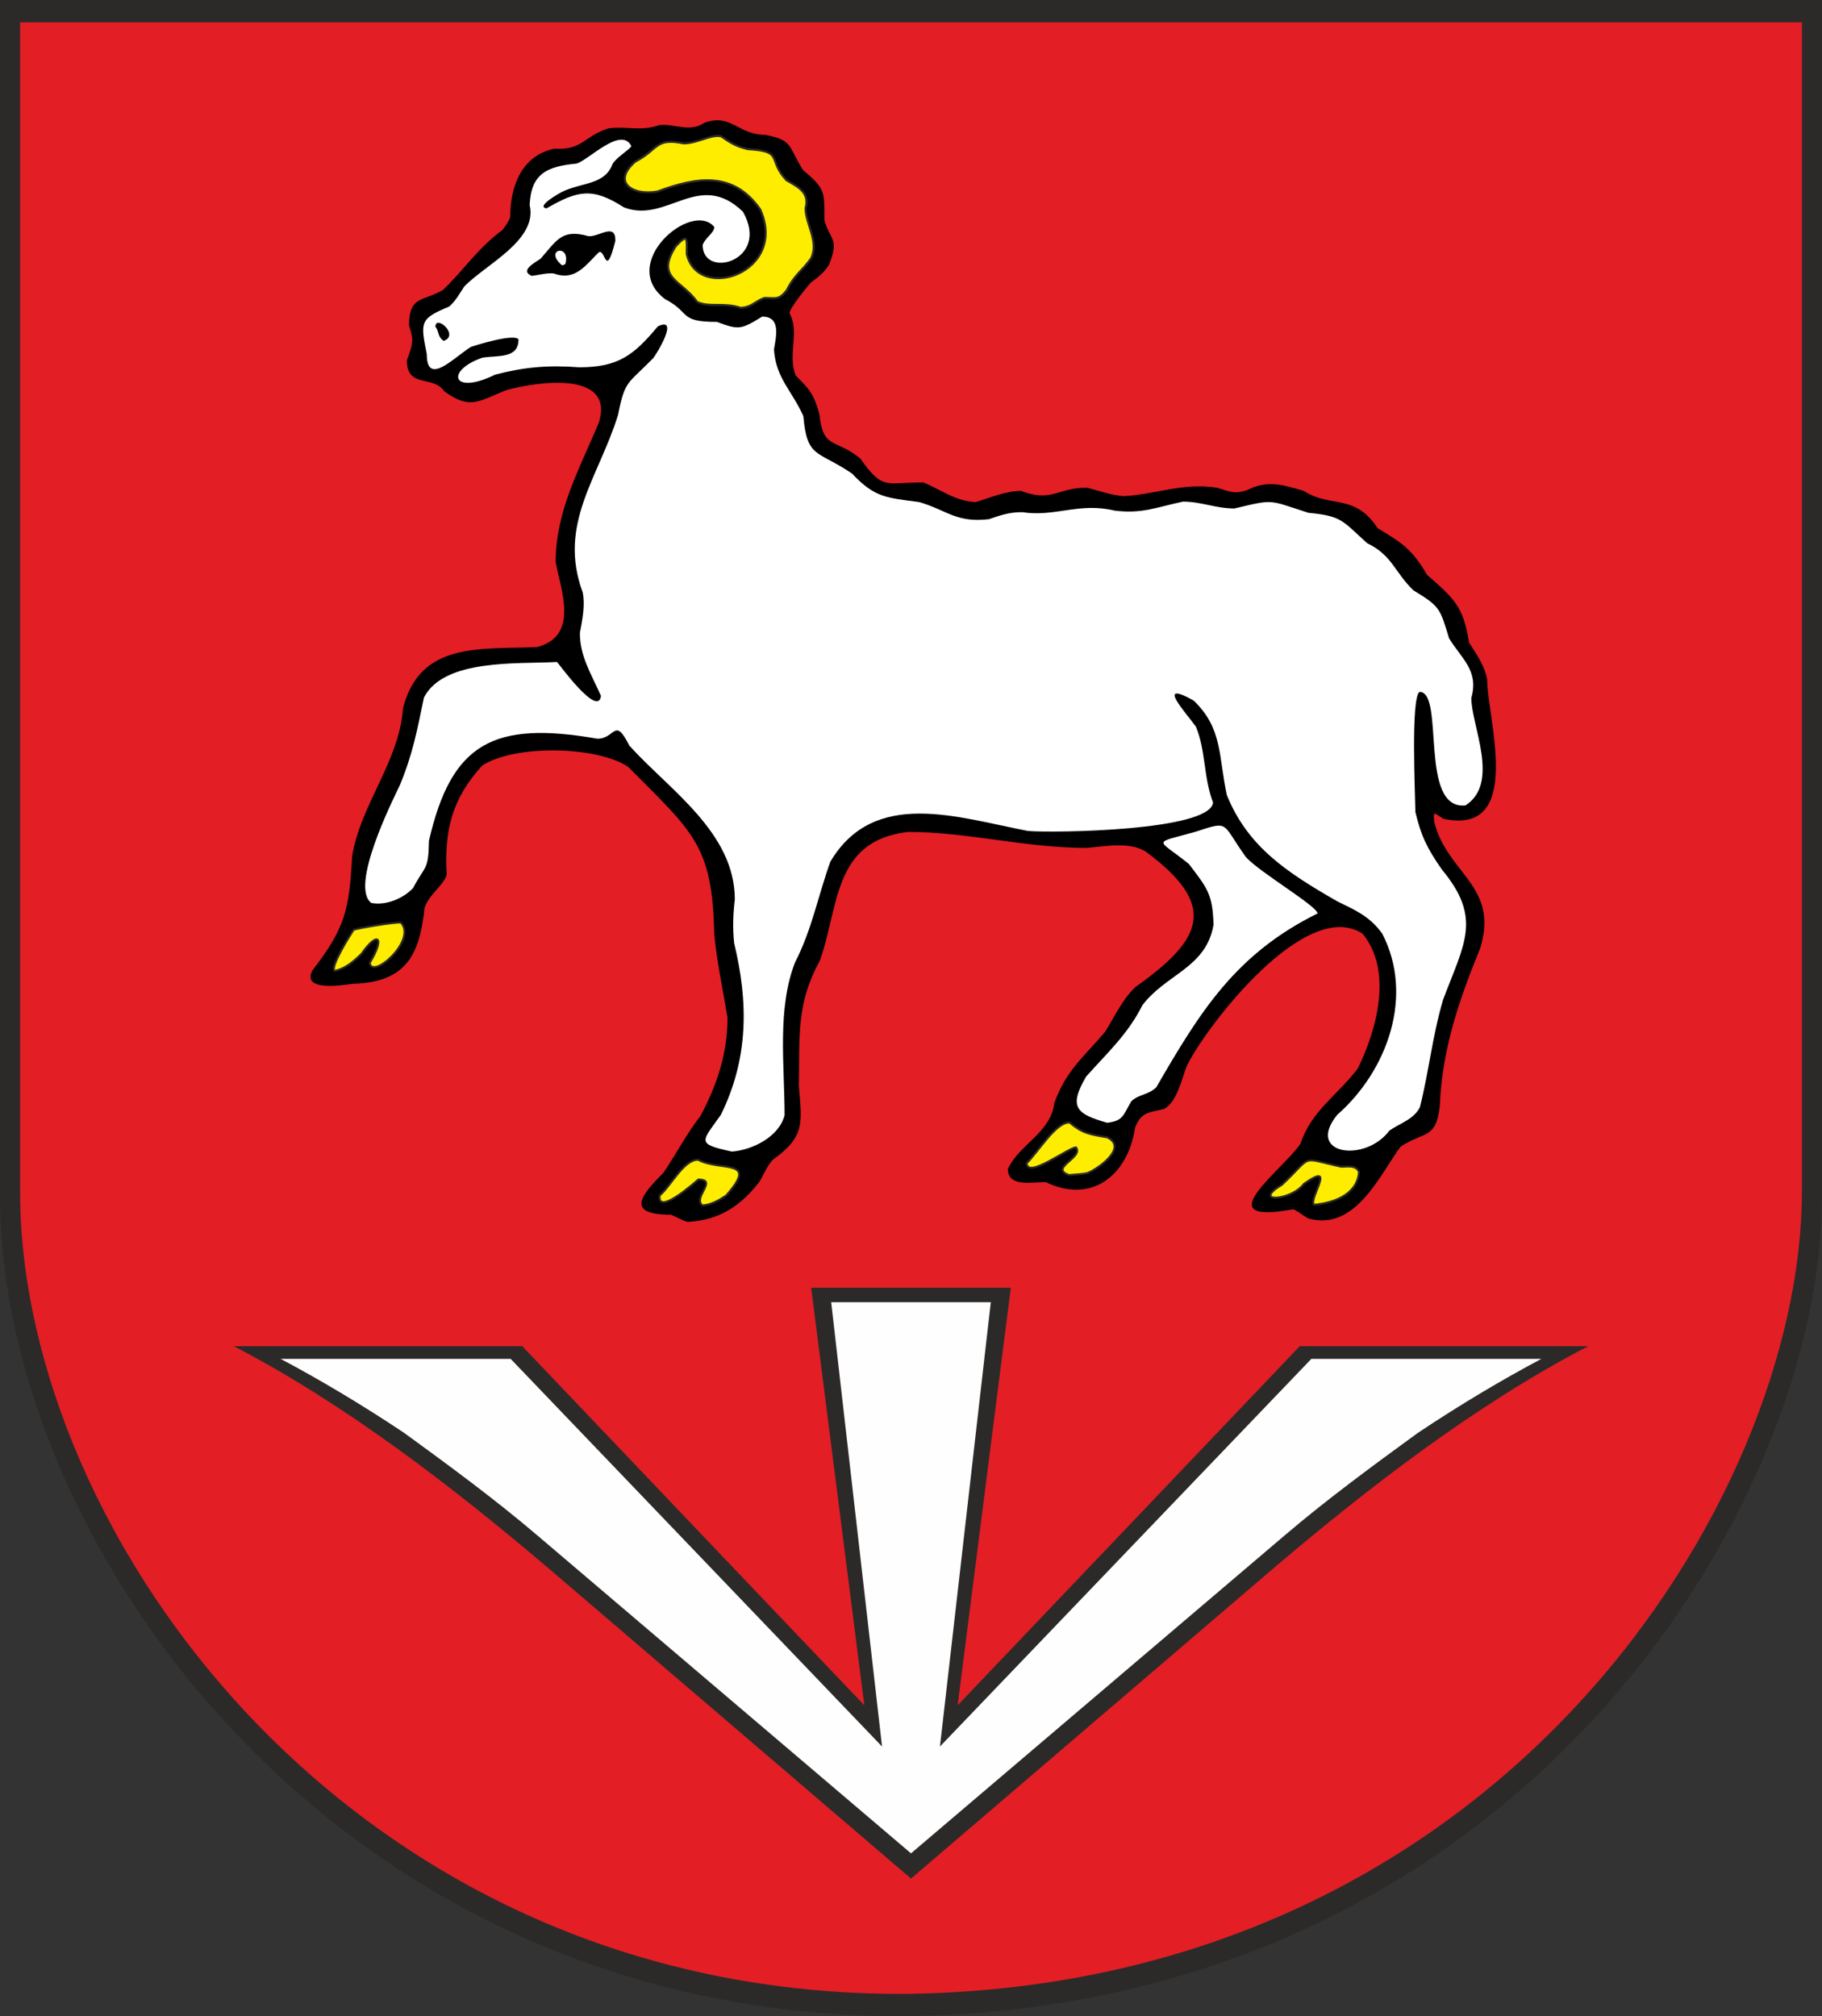 <?xml version="1.0" encoding="UTF-8"?>
<!DOCTYPE svg PUBLIC "-//W3C//DTD SVG 1.1//EN" "http://www.w3.org/Graphics/SVG/1.1/DTD/svg11.dtd">
<!-- Creator: CorelDRAW 2019 (64-Bit) -->
<svg xmlns="http://www.w3.org/2000/svg" xml:space="preserve" width="185.725mm" height="205.499mm" version="1.1" style="shape-rendering:geometricPrecision; text-rendering:geometricPrecision; image-rendering:optimizeQuality; fill-rule:evenodd; clip-rule:evenodd"
viewBox="0 0 18693.66 20683.93"
 xmlns:xlink="http://www.w3.org/1999/xlink"
 xmlns:xodm="http://www.corel.com/coreldraw/odm/2003">
 <rect x="0" y="0" width="18693.66" height="20683.93" fill="#333333" stroke="none"/>
 <defs>
  <style type="text/css">
   <![CDATA[
    .str0 {stroke:#2B2A29;stroke-width:20.13;stroke-miterlimit:22.926}
    .fil2 {fill:#FEFEFE}
    .fil0 {fill:#2B2A29}
    .fil6 {fill:#FFED00}
    .fil1 {fill:#E31E25}
    .fil5 {fill:#7688A1}
    .fil3 {fill:black}
    .fil4 {fill:white}
   ]]>
  </style>
 </defs>
 <g id="Layer_x0020_1">
  <g id="_2033364476480">
   <g>
    <path class="fil0" d="M-0 0l0 12269.89c0,3605.84 3507.64,8463.73 9326.19,8413.65 6231.21,-100.16 9367.48,-5208.44 9367.48,-8413.65l0 -12269.89 -18693.66 0z"/>
    <path class="fil1" d="M206.33 228.61l0 11999.03c0,3526.24 3430.22,8276.88 9120.32,8227.91 6093.66,-97.95 9160.67,-5093.47 9160.67,-8227.91l0 -11999.03 -18280.99 0z"/>
    <g>
     <path class="fil0" d="M9346.83 13211.86l-1024.2 0 545.34 4283.21 -3509.9 -3684.37 -2959.9 0c1147.59,593.98 2254.14,1451.57 3207.42,2259.79l3741.23 3202.26 3741.28 -3202.26c953.29,-808.23 2059.88,-1665.81 3207.46,-2259.79l-2959.93 0 -3509.96 3684.37 545.37 -4283.21 -1024.23 0z"/>
     <path class="fil2" d="M9346.83 13359.75l-818.79 0 521.69 4558.17 -3810.56 -3976.98 -2360.18 0c387.91,205.41 828.28,465.69 1269.37,760.68 460.21,335.2 921.31,673.18 1356.19,1043.2l3842.28 3269.14 3842.28 -3269.14c434.89,-370.02 895.98,-708 1356.19,-1043.2 441.1,-294.99 881.46,-555.27 1269.37,-760.68l-2360.18 0 -3810.56 3976.98 521.7 -4558.17 -818.8 0z"/>
    </g>
    <g>
     <path class="fil3" d="M7054.15 12535.81c-71.47,-21.33 -117.43,-54.13 -170.18,-73.82 -491.85,0 -284.22,-219.8 -74.89,-433.06 134.45,-200.12 231.45,-390.4 377.82,-580.68 175.3,-328.07 277.41,-649.57 277.41,-1007.17 -47.66,-291.98 -110.63,-579.04 -136.15,-857.91 -18.72,-920.23 -219.54,-1044.9 -884.97,-1717.44 -331.87,-216.52 -1172.6,-224.73 -1495.95,-11.48 -309.75,339.55 -389.74,662.7 -364.21,1122 -39.14,114.82 -173.58,191.92 -226.35,332.99 -51.05,483.91 -185.5,769.32 -740.32,784.09 -124.23,18.04 -520.77,75.45 -411.86,-136.15 338.67,-441.25 377.82,-616.77 408.46,-1174.49 88.49,-536.4 481.63,-962.88 522.48,-1518.96 175.3,-680.74 782.86,-600.36 1373.42,-624.97 440.79,-113.18 241.67,-593.81 192.31,-872.66 0,-523.27 245.08,-957.97 442.5,-1428.74 171.88,-547.88 -660.33,-416.65 -949.65,-334.64 -291.03,116.46 -371.01,203.41 -636.5,11.48 -112.32,-168.95 -382.92,-26.24 -382.92,-316.59 62.97,-178.79 73.18,-198.48 22.12,-359.23 0,-308.39 148.07,-244.41 348.89,-364.16 222.94,-214.88 348.88,-419.93 609.27,-615.14 37.44,-47.57 61.27,-82.01 79.99,-131.22 0,-300.19 105.51,-628.25 451,-702.07 297.83,14.77 294.42,-123.03 554.8,-208.33 171.89,-26.24 342.09,32.81 517.37,-32.8 151.47,-22.97 314.85,80.38 468.02,-24.61 277.41,-100.06 343.78,123.03 622.89,123.03 292.73,55.77 234.86,116.46 389.73,360.88 231.46,196.85 219.54,219.8 219.54,516.71 59.57,205.05 156.57,185.36 45.96,459.3 -49.36,75.46 -112.33,127.95 -185.51,178.8 -45.95,52.49 -217.83,264.1 -217.83,314.95 107.21,198.48 -23.83,419.93 62.97,638.09 142.96,144.35 187.2,190.28 243.37,398.6 39.14,365.8 158.28,241.13 418.66,452.73 233.16,331.36 262.09,246.05 645.01,246.05 173.59,67.26 325.06,191.92 537.79,201.77 142.96,-41.02 308.04,-114.82 466.31,-114.82 323.37,121.38 367.61,-32.81 675.65,-32.81 122.53,29.53 236.56,73.82 374.42,86.94 330.17,-16.41 609.27,-141.07 958.16,-86.94 127.64,34.44 173.59,72.18 313.15,24.61 202.52,-103.35 357.4,-57.41 580.34,8.2 274,178.79 520.77,21.32 757.34,382.2 243.37,149.27 348.88,206.68 507.16,478.98 275.71,241.13 374.42,324.78 430.58,693.87 71.47,113.18 158.27,229.65 187.2,382.2 -5.1,377.28 391.44,1605.91 -449.3,1427.11 -105.51,-67.26 -102.11,-80.38 -95.3,27.88 131.04,538.04 672.24,657.78 471.41,1302.44 -216.14,528.19 -391.43,1038.34 -413.55,1619.02 -40.84,342.83 -156.57,250.98 -403.35,415.01 -205.92,277.22 -461.21,874.31 -947.94,734.87 -61.27,-36.08 -107.21,-75.45 -151.47,-93.5 -908.8,167.31 -108.92,-400.24 73.18,-672.55 112.33,-339.55 379.52,-495.38 588.85,-772.6 199.12,-406.81 357.4,-1003.89 49.36,-1381.18 -583.74,-383.84 -1604.87,949.76 -1802.29,1351.65 -54.46,132.87 -98.71,372.36 -236.56,446.18 -163.38,37.72 -233.16,32.8 -296.13,190.27 -73.18,490.47 -444.19,787.37 -917.31,559.36 -146.36,0 -388.02,54.13 -388.02,-134.51 119.13,-255.9 439.09,-369.08 476.53,-675.82 120.83,-337.92 306.33,-475.7 522.48,-733.24 102.11,-164.03 171.88,-324.78 309.74,-457.66 699.47,-493.74 849.24,-839.85 103.81,-1391.01 -168.48,-103.34 -423.77,-50.85 -602.46,-36.08 -633.09,0 -1221.95,-164.04 -1832.93,-164.04 -772.65,86.94 -707.98,766.04 -905.4,1318.85 -245.07,447.81 -205.92,766.04 -216.14,1287.67 30.64,378.92 68.08,518.35 -268.89,757.84 -51.06,57.41 -86.79,136.14 -127.65,213.24 -190.61,254.26 -420.36,408.45 -745.42,423.21z"/>
     <path class="fil4" d="M7207.32 12366.85c-103.81,-80.38 163.38,-265.74 -42.55,-265.74 -23.83,19.69 -423.78,378.93 -396.54,164.03 117.43,-101.7 246.77,-367.43 393.14,-367.43 234.85,126.31 631.39,-18.05 287.61,369.07 -78.29,50.85 -153.17,93.51 -241.67,100.07z"/>
     <path class="fil4" d="M13482.15 12360.29c-61.27,-59.05 245.07,-462.58 -105.51,-213.25 -127.65,172.24 -541.2,198.49 -224.66,8.2 331.87,-311.66 171.89,-280.5 607.58,-185.36 52.75,1.64 156.57,-22.96 183.8,55.77 -20.42,231.3 -256.99,314.95 -461.21,334.64z"/>
     <path class="fil4" d="M10968.47 12055.18c-209.33,-72.18 153.17,-178.8 71.48,-283.78 -74.89,0 -505.47,329.71 -505.47,160.75 115.73,-111.54 294.43,-416.65 437.38,-416.65 134.45,109.9 199.12,121.39 388.03,152.56 217.84,104.98 -97.01,326.43 -204.23,367.43 -56.15,9.84 -56.15,9.84 -187.2,19.69z"/>
     <path class="fil4" d="M7508.55 11814.05c-372.71,-80.38 -308.05,-98.42 -112.33,-377.27 285.92,-580.68 282.51,-1158.09 136.15,-1760.09 -17.02,-159.11 -10.21,-306.75 6.8,-449.45 0,-687.31 -670.53,-1122 -1082.39,-1578.01 -151.46,-301.83 -142.96,-70.54 -326.76,-70.54 -1070.49,-187 -1499.36,45.93 -1729.11,1048.18 -5.1,311.66 -39.14,246.05 -161.68,482.26 -102.11,109.9 -280.81,183.71 -430.57,154.19 -221.24,-170.6 216.13,-1046.54 292.72,-1205.65 136.15,-328.08 178.7,-569.21 248.48,-902.2 207.63,-400.24 963.26,-341.19 1364.9,-364.16 6.8,1.64 422.06,580.68 451,347.75 -103.82,-232.93 -216.14,-406.81 -216.14,-644.66 27.23,-145.99 54.46,-287.06 28.93,-416.64 -258.69,-702.07 163.38,-1177.77 362.5,-1820.79 71.48,-359.24 95.31,-311.67 360.81,-582.32 34.03,-41.01 274,-434.7 47.65,-326.44 -246.77,295.26 -405.04,419.93 -806.69,419.93 -321.66,-24.6 -568.43,-1.64 -862.86,75.46 -444.19,218.16 -512.26,-42.65 -131.04,-173.88 159.98,-26.25 371,13.13 371,-188.64 -47.65,-60.69 -430.57,57.41 -490.14,78.74 -177,111.54 -451,406.81 -451,73.82 -66.37,-333 -71.47,-362.52 229.76,-488.83 64.67,-54.13 108.92,-136.15 153.16,-203.41 212.74,-224.73 759.04,-475.69 672.25,-838.21 15.32,-323.15 177,-395.32 479.93,-424.85 119.13,-29.52 456.11,-388.76 563.32,-180.44 -5.1,27.89 -153.16,116.46 -192.31,183.72 -79.99,219.8 -319.95,187 -522.49,288.7 -6.8,3.28 -274,149.28 -154.86,167.31 323.36,-187 473.12,-216.52 794.78,-9.84 444.19,168.96 767.54,-392.04 1220.25,44.3 285.91,505.22 -413.56,697.15 -413.56,341.19 27.23,-77.1 119.13,-121.39 119.13,-185.36 -229.76,-277.22 -993.9,374 -503.75,741.43 267.19,137.79 132.74,232.93 530.98,232.93 224.65,83.66 245.07,80.38 464.61,-54.13 192.32,0 144.67,198.49 120.84,336.27 18.71,295.26 185.5,423.21 301.23,684.03 39.14,436.33 141.26,347.75 498.65,588.89 234.85,249.33 350.58,247.68 690.96,293.62 285.91,83.65 377.82,214.88 714.79,175.52 119.13,-41.02 207.63,-72.18 340.38,-72.18 340.38,52.49 582.04,-103.34 946.24,-16.41 280.81,36.08 420.36,-31.16 704.59,-91.86 185.5,0 336.97,70.53 527.58,70.53 413.56,-98.42 343.78,-88.57 759.04,44.3 347.18,32.8 348.89,83.65 602.46,311.66 258.69,124.67 280.81,296.9 474.83,483.91 274.01,165.67 272.3,185.36 365.9,492.11 127.65,209.96 308.05,329.71 228.06,611.84 0,283.78 297.83,872.66 -59.57,1102.31 -483.33,50.85 -209.34,-1164.65 -471.42,-1164.65 -90.19,57.41 -45.95,1035.06 -42.55,1233.54 57.86,241.13 117.43,369.08 274.01,592.17 413.55,498.66 226.35,756.2 10.21,1331.96 -110.62,373.99 -144.66,733.23 -238.26,1103.95 -64.67,126.31 -202.52,162.39 -313.14,239.49 -246.78,332.99 -864.56,247.69 -536.09,-160.75 524.18,-460.95 789.67,-1230.26 462.91,-1860.15 -131.05,-182.08 -282.51,-242.77 -461.21,-331.36 -520.77,-298.54 -919.01,-560.99 -1133.45,-1090.83 -86.79,-406.81 -42.55,-682.38 -340.38,-969.44 -405.04,-224.74 -68.07,137.78 23.82,269.01 102.11,247.69 76.59,518.35 175.3,777.53 -28.93,291.98 -1635.51,313.3 -1897.6,291.98 -721.6,-137.79 -1579.34,-442.9 -2028.63,314.94 -124.25,342.83 -188.91,697.15 -362.51,1033.42 -185.5,475.7 -107.21,1053.1 -107.21,1568.18 -56.16,219.8 -330.17,357.59 -541.2,372.35z"/>
     <path class="fil4" d="M11359.91 11518.79c-316.55,-90.21 -399.94,-159.11 -216.14,-474.06 219.54,-246.04 430.57,-437.97 576.94,-731.59 245.07,-323.15 653.51,-382.21 730.1,-825.1 -8.51,-314.95 -64.67,-377.27 -253.57,-624.97 -330.17,-265.74 -382.93,-203.41 62.97,-328.08 362.5,-118.11 267.19,-96.78 522.48,257.54 136.15,154.19 735.21,505.22 735.21,579.04 -840.73,415.01 -1206.64,1008.82 -1654.23,1783.05 -85.09,82.02 -178.7,68.9 -256.99,144.36 -85.09,144.35 -81.69,200.13 -246.77,219.8z"/>
     <path class="fil4" d="M3434.25 9960.46c-54.46,-31.17 163.38,-375.64 192.32,-419.93 22.12,-14.77 418.66,-82.01 486.73,-75.46 168.48,180.44 -297.83,590.53 -319.95,413.37 158.28,-257.53 88.49,-339.55 -85.09,-91.86 -81.69,78.74 -163.39,150.91 -274.01,173.88z"/>
     <path class="fil3" d="M4552.39 3497.49c-68.08,-45.93 -44.25,-98.42 -85.09,-144.36 0,-131.22 251.87,85.3 85.09,144.36z"/>
     <path class="fil4" d="M7598.75 3157.94c-170.18,-59.05 -323.36,-1.64 -445.89,-60.69 -163.38,-229.65 -430.57,-241.13 -219.54,-570.84 127.64,-136.15 112.33,-80.38 112.33,80.37 119.13,501.95 1044.95,187 753.93,-459.3 -275.7,-393.68 -651.81,-332.99 -1051.75,-183.72 -262.09,47.57 -471.42,-96.78 -229.76,-305.11 243.37,-127.94 202.52,-247.68 496.95,-186.99 139.55,0 285.92,-98.43 384.62,-72.18 88.5,62.33 149.77,101.7 272.3,131.23 376.12,21.32 195.72,103.34 396.54,318.22 110.62,65.62 241.67,121.39 195.72,287.06 0,162.4 139.55,339.55 57.86,513.43 -91.91,129.59 -170.19,167.32 -250.18,328.08 -81.69,103.34 -110.62,78.74 -229.75,78.74 -103.82,39.37 -129.35,95.14 -243.38,101.7z"/>
     <path class="fil3" d="M5454.38 2829.87c-127.64,-55.77 42.55,-139.42 93.61,-177.16 166.78,-191.91 219.54,-306.74 490.14,-229.65 110.63,8.2 275.71,-142.7 275.71,45.94 -100.41,401.88 -100.41,85.29 -168.48,118.11 -139.55,134.5 -241.67,300.17 -464.62,218.16 -81.69,-6.56 -154.86,18.05 -226.35,24.6zm311.45 -108.26c-192.32,-164.03 90.19,-226.37 35.73,-14.76 -8.51,8.19 -22.12,13.11 -35.73,14.76z"/>
    </g>
   </g>
   <path class="fil5 str0" d="M6747.82 1963.76c399.92,-149.27 776.05,-209.95 1051.75,183.72 291.02,646.3 -634.8,961.24 -753.94,459.31 0,-160.76 15.31,-216.54 -112.32,-80.37 -211.05,329.7 56.15,341.18 219.53,570.83 122.52,59.05 275.71,1.64 445.9,60.69 114.02,-6.57 139.54,-62.33 243.36,-101.7 119.13,0 148.07,24.6 229.76,-78.74 80,-160.75 158.27,-198.48 250.18,-328.08 81.69,-173.88 -57.87,-351.03 -57.87,-513.44 45.96,-165.65 -85.08,-221.44 -195.7,-287.05 -200.82,-214.87 -20.43,-296.89 -396.55,-318.22 -122.53,-29.54 -183.8,-68.9 -272.3,-131.24 -98.71,-26.23 -245.07,72.19 -384.61,72.19 -294.44,-60.69 -253.58,59.05 -496.96,186.99 -241.66,208.33 -32.33,352.68 229.77,305.11z"/>
   <path class="fil6 str0" d="M6747.82 1963.76c399.92,-149.27 776.05,-209.95 1051.75,183.72 291.02,646.3 -634.8,961.24 -753.94,459.31 0,-160.76 15.31,-216.54 -112.32,-80.37 -211.05,329.7 56.15,341.18 219.53,570.83 122.52,59.05 275.71,1.64 445.9,60.69 114.02,-6.57 139.54,-62.33 243.36,-101.7 119.13,0 148.07,24.6 229.76,-78.74 80,-160.75 158.27,-198.48 250.18,-328.08 81.69,-173.88 -57.87,-351.03 -57.87,-513.44 45.96,-165.65 -85.08,-221.44 -195.7,-287.05 -200.82,-214.87 -20.43,-296.89 -396.55,-318.22 -122.53,-29.54 -183.8,-68.9 -272.3,-131.24 -98.71,-26.23 -245.07,72.19 -384.61,72.19 -294.44,-60.69 -253.58,59.05 -496.96,186.99 -241.66,208.33 -32.33,352.68 229.77,305.11z"/>
   <path class="fil6 str0" d="M4113.3 9465.08c-68.07,-6.57 -464.61,60.68 -486.72,75.45 -28.94,44.29 -246.79,388.77 -192.33,419.94 110.62,-22.97 192.33,-95.16 274.02,-173.89 173.57,-247.68 243.35,-165.67 85.08,91.87 22.13,177.15 488.42,-232.94 319.95,-413.37z"/>
   <path class="fil6 str0" d="M7161.36 11897.71c-146.35,0 -275.71,265.73 -393.12,367.43 -27.25,214.88 372.69,-144.34 396.53,-164.03 205.91,0 -61.28,185.36 42.55,265.73 88.49,-6.55 163.37,-49.19 241.67,-100.06 343.79,-387.12 -52.75,-242.77 -287.62,-369.07z"/>
   <path class="fil6 str0" d="M10971.88 11515.5c-142.96,0 -321.65,305.11 -437.39,416.66 0,168.94 430.58,-160.77 505.47,-160.77 81.69,104.99 -280.82,211.6 -71.48,283.79 131.05,-9.84 131.05,-9.84 187.2,-19.68 107.22,-41.02 422.07,-262.46 204.24,-367.45 -188.93,-31.16 -253.59,-42.64 -388.03,-152.55z"/>
   <path class="fil6 str0" d="M13759.55 11969.89c-435.67,-95.15 -275.71,-126.31 -607.58,185.35 -316.55,190.27 97.02,164.04 224.66,-8.2 350.59,-249.33 44.25,154.19 105.51,213.25 204.21,-19.7 440.79,-103.34 461.21,-334.64 -27.23,-78.73 -131.05,-54.13 -183.8,-55.76z"/>
  </g>
 </g>
</svg>
